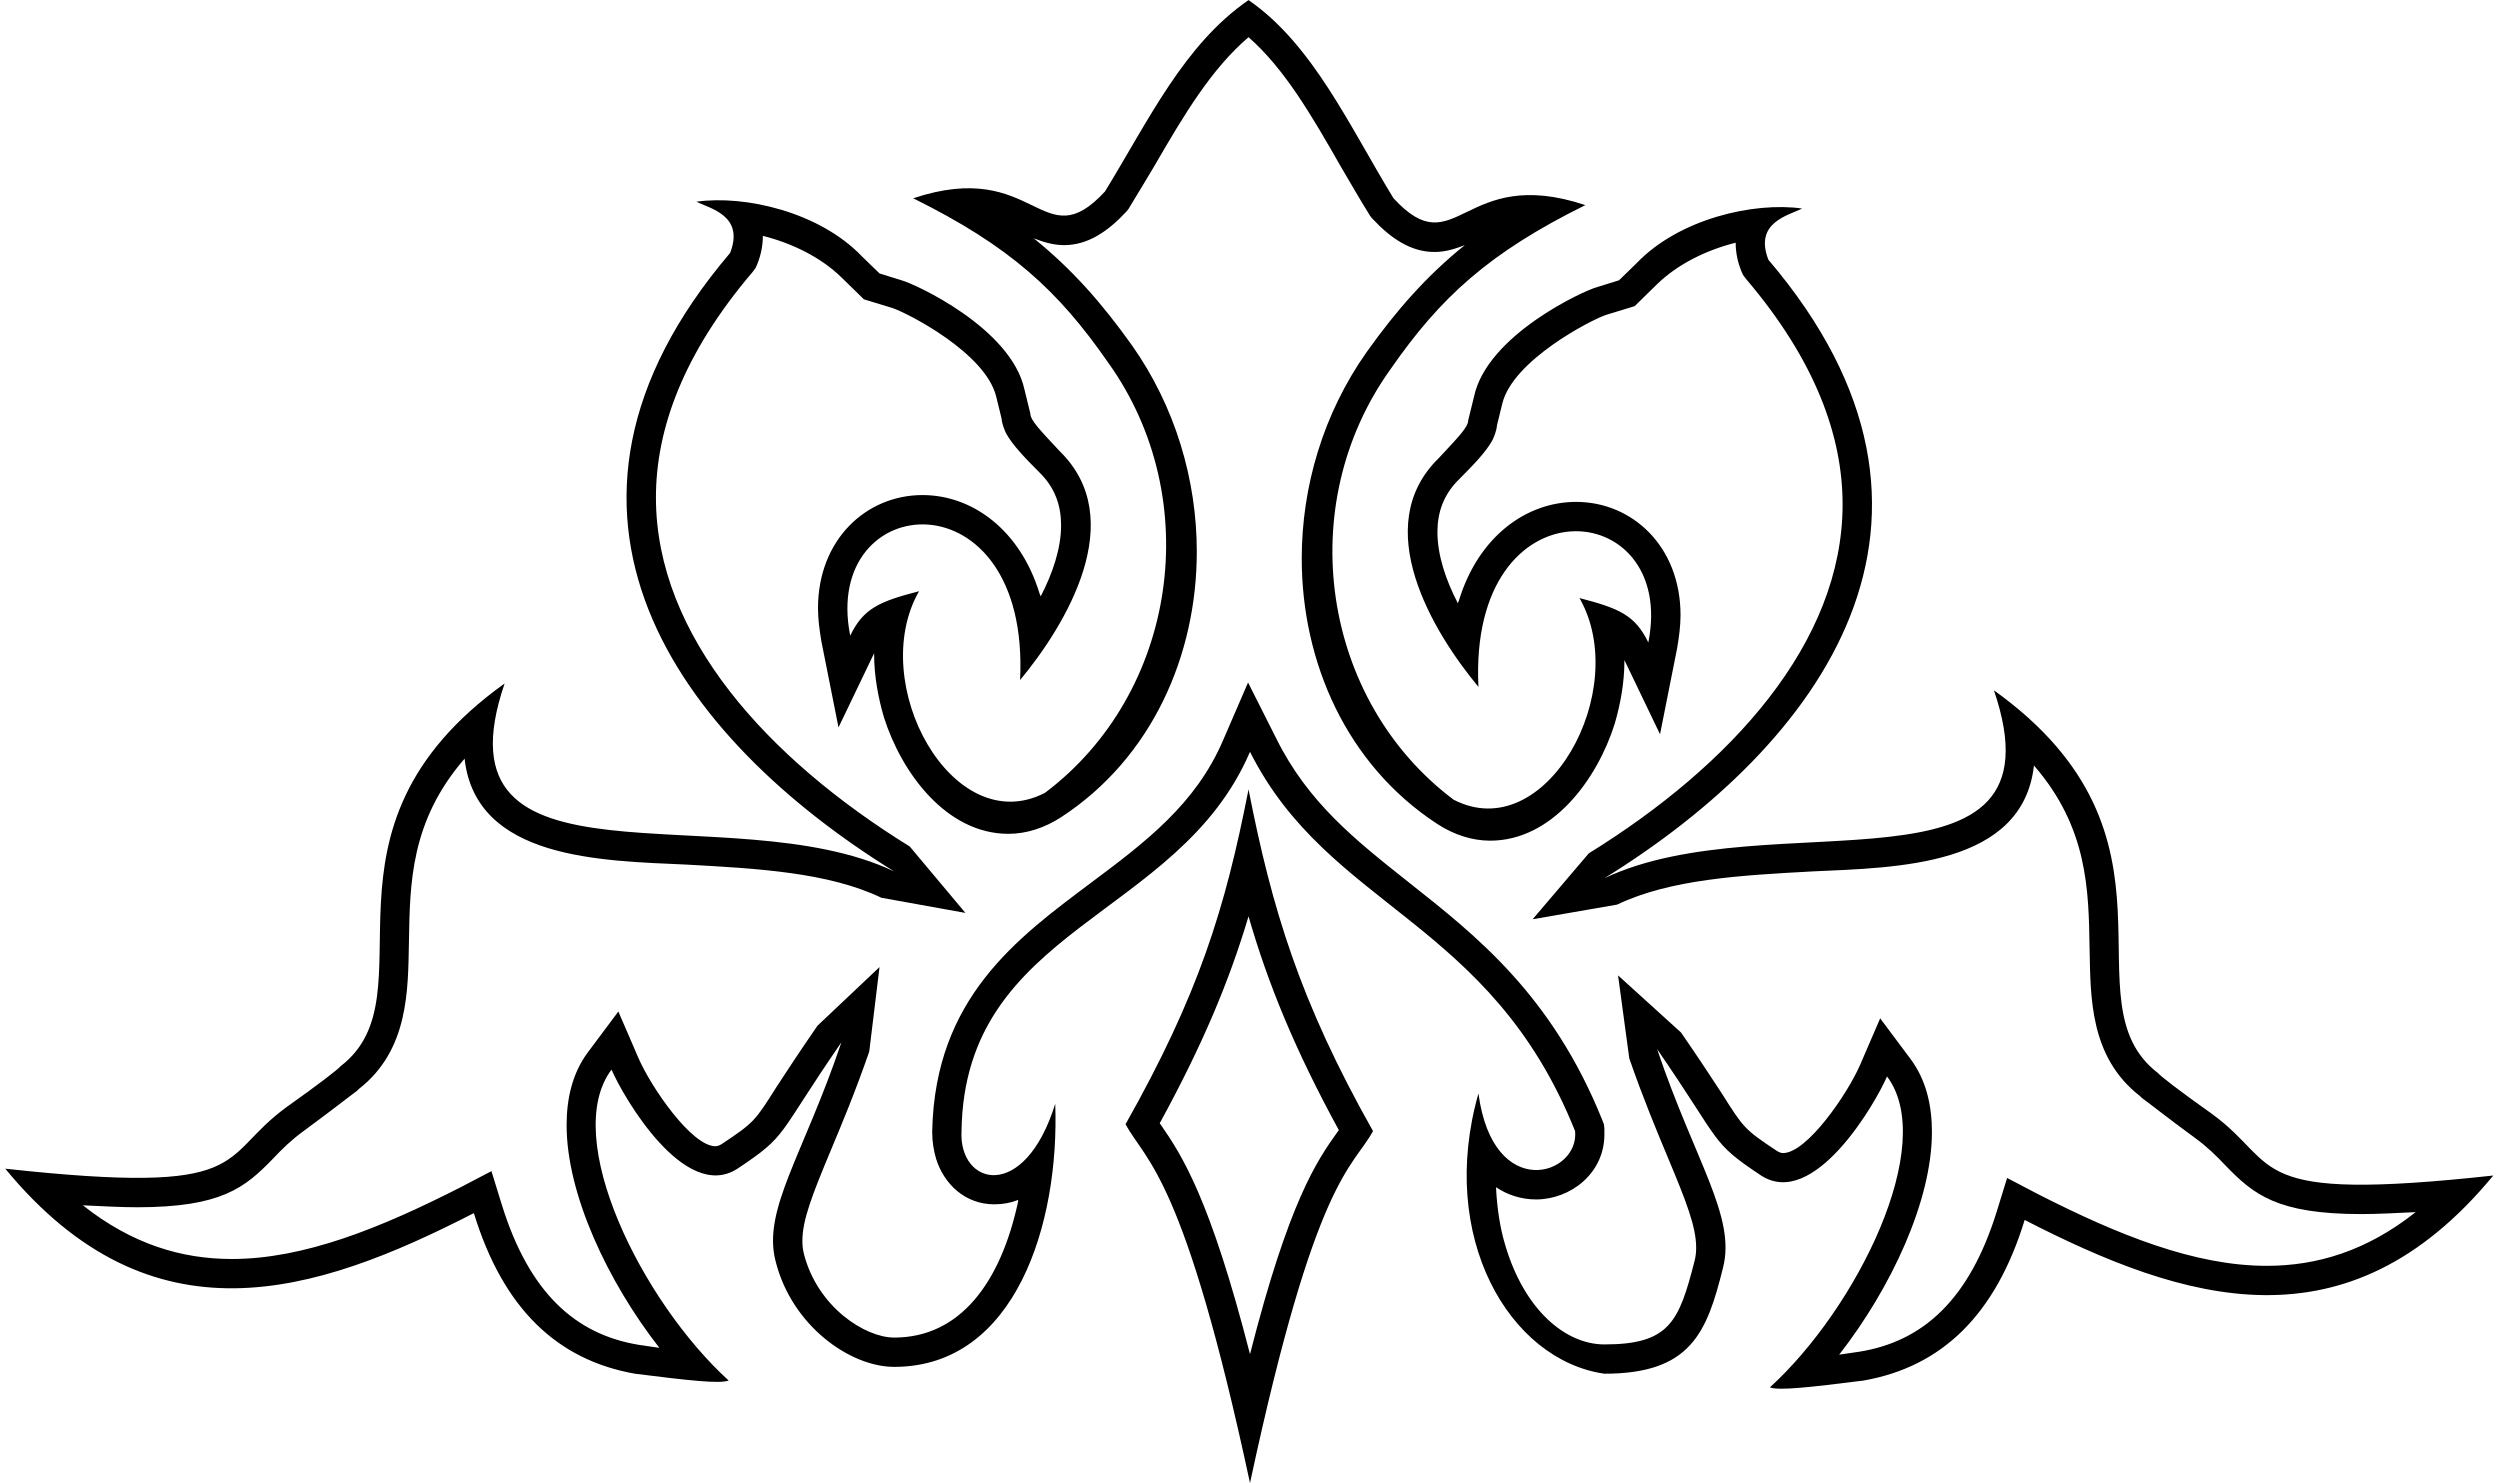 <?xml version="1.0" encoding="UTF-8"?>
<svg xmlns="http://www.w3.org/2000/svg" xmlns:xlink="http://www.w3.org/1999/xlink" width="531pt" height="315pt" viewBox="0 0 531 315" version="1.1">
<g id="surface1">
<path style=" stroke:none;fill-rule:nonzero;fill:rgb(0%,0%,0%);fill-opacity:1;" d="M 469.855 236.617 C 462.699 231.539 458.969 228.633 458.344 227.91 C 438.438 212.668 467.055 177.832 423.508 146.621 C 439.371 193.07 375.922 169.848 340.773 186.539 C 386.496 158.234 422.574 110.336 375.609 55.176 C 372.496 47.195 379.965 45.742 382.762 44.289 C 372.496 42.84 356.637 46.469 347.613 55.902 L 343.883 59.531 L 339.219 60.984 C 336.418 61.711 315.891 71.145 313.09 84.207 L 311.844 89.289 C 311.844 90.738 309.668 92.918 305.625 97.27 C 290.695 111.785 304.379 134.285 314.023 145.898 C 311.844 101.625 356.324 105.254 350.102 136.465 C 347.305 130.656 343.883 129.203 335.484 127.027 C 346.684 146.621 328.328 180.008 308.734 169.848 C 280.742 148.801 274.52 107.434 295.359 78.402 C 305.934 63.16 316.199 53.727 336.727 43.566 C 310.602 34.855 309.355 56.629 295.98 42.113 C 286.652 26.871 278.875 9.453 265.188 0.02 C 251.504 9.453 244.039 25.422 234.707 40.66 C 221.332 55.176 220.09 33.406 193.961 42.113 C 214.488 52.273 224.754 61.711 235.328 76.949 C 256.168 105.98 249.949 147.348 221.953 168.395 C 202.359 178.559 184.008 145.172 195.203 125.574 C 186.809 127.754 183.387 129.203 180.586 135.012 C 174.363 103.805 218.844 100.176 216.664 144.445 C 226.309 132.836 239.996 110.336 225.066 95.82 C 221.02 91.465 218.844 89.289 218.844 87.836 L 217.602 82.758 C 214.801 69.691 194.273 60.258 191.473 59.531 L 186.809 58.078 L 183.074 54.453 C 174.055 45.016 158.191 41.387 147.926 42.84 C 150.727 44.289 158.191 45.742 155.078 53.727 C 108.113 108.883 144.195 156.785 189.918 185.09 C 154.77 168.395 91.316 191.621 107.18 145.172 C 63.637 176.379 92.25 211.215 72.344 226.457 C 71.723 227.184 67.988 230.086 60.836 235.168 C 45.906 246.051 54.305 254.035 1.117 248.23 C 32.219 285.969 66.746 275.082 100.648 257.664 C 106.867 277.984 118.379 288.871 134.863 291.777 C 146.371 293.227 152.902 293.953 154.77 293.227 C 136.418 276.535 119 241.699 129.887 227.184 C 132.375 232.988 145.438 255.488 156.637 248.23 C 167.523 240.973 164.723 241.699 178.719 221.379 C 170.633 245.328 161.922 256.938 164.723 267.824 C 168.145 281.613 180.586 290.324 189.918 290.324 C 215.734 290.324 225.066 259.844 224.133 234.441 C 217.602 255.488 203.602 251.859 204.227 240.246 C 204.848 196.699 250.258 195.25 265.5 159.688 C 282.297 193.07 316.512 195.25 334.551 240.246 C 335.484 249.68 317.133 255.488 314.023 232.262 C 305.312 262.746 320.555 288.871 340.773 291.777 C 359.121 291.777 362.547 283.066 365.965 269.277 C 368.766 258.391 360.055 246.777 351.969 222.828 C 365.965 243.148 363.168 242.422 374.055 249.68 C 385.25 256.938 398.312 234.441 400.805 228.633 C 411.688 243.148 394.27 277.984 375.922 294.68 C 377.785 295.406 384.316 294.68 395.824 293.227 C 412.312 290.324 423.82 279.438 430.039 259.117 C 463.945 276.535 498.469 287.422 529.574 249.68 C 476.387 255.488 484.785 247.504 469.855 236.617 Z M 481.465 268.863 C 466.121 268.863 449.945 262.332 432.84 253.621 L 426.309 250.199 L 424.133 257.25 C 418.324 276.016 408.477 284.934 394.895 287.109 C 393.34 287.316 391.988 287.523 390.641 287.73 C 401.633 273.633 410.34 255.074 410.34 240.453 C 410.34 234.961 409.199 229.465 405.777 224.902 L 399.352 216.297 L 395.102 226.145 C 392.406 232.367 383.801 244.91 378.719 244.91 C 378.406 244.91 377.992 244.809 377.477 244.496 C 370.426 239.832 370.32 239.52 365.656 232.16 C 363.684 229.152 360.988 225.004 357.051 219.305 L 343.676 207.172 L 346.059 224.797 C 348.965 233.195 351.867 240.145 354.25 245.844 C 358.191 255.281 360.266 260.566 360.266 265.027 C 360.266 265.961 360.16 266.895 359.953 267.723 C 356.637 280.684 354.664 285.555 340.773 285.555 C 332.477 285.555 323.77 278.195 319.727 264.508 C 318.586 260.777 317.961 256.523 317.754 252.168 C 320.242 253.828 323.145 254.762 326.258 254.762 C 333.516 254.762 340.773 249.266 340.773 240.973 L 340.773 239.625 L 340.668 238.793 L 340.355 237.965 C 329.68 211.422 313.605 198.773 299.301 187.473 C 287.789 178.352 277.84 170.469 271.098 156.887 L 265.086 144.965 L 259.797 157.199 C 253.992 170.781 243.312 178.867 231.492 187.68 C 216.148 199.188 198.625 211.941 198.004 240.145 L 198.004 240.559 C 198.004 242.527 198.316 244.395 198.836 246.156 C 200.492 251.445 204.949 255.797 211.172 255.797 C 213.039 255.797 214.695 255.488 216.254 254.867 L 216.254 255.176 C 212.52 272.594 203.809 284.102 189.918 284.102 C 183.801 284.102 173.641 277.676 170.734 266.27 C 170.527 265.441 170.426 264.508 170.426 263.574 C 170.426 259.117 172.5 253.828 176.438 244.395 C 178.824 238.691 181.727 231.746 184.629 223.348 L 186.809 205.41 L 173.641 217.852 C 169.699 223.555 167.004 227.703 165.035 230.707 C 160.367 238.07 160.266 238.379 153.215 243.047 C 152.695 243.355 152.281 243.461 151.969 243.461 C 146.891 243.461 138.285 230.914 135.59 224.695 L 131.34 214.844 L 124.91 223.449 C 121.488 228.012 120.348 233.508 120.348 239.004 C 120.348 253.621 129.059 272.18 140.047 286.281 C 138.699 286.074 137.352 285.867 135.797 285.66 C 122.215 283.48 112.363 274.566 106.559 255.797 L 104.383 248.75 L 97.848 252.168 C 80.742 260.879 64.566 267.41 49.223 267.41 C 38.648 267.41 28.074 264.301 17.602 256.008 C 21.957 256.215 25.793 256.422 29.109 256.422 C 47.047 256.422 52.023 252.273 58.035 246.051 C 59.902 244.082 61.77 242.215 64.465 240.246 C 70.684 235.684 74.312 232.781 75.766 231.746 C 75.973 231.539 76.078 231.434 76.18 231.332 C 86.859 223.035 86.652 210.281 86.859 200.02 C 87.066 187.68 87.168 174.41 98.68 161.141 C 101.062 182.602 127.812 182.809 145.75 183.637 C 160.988 184.469 175.922 185.297 187.223 190.688 L 205.055 193.902 L 193.234 179.801 C 163.062 161.141 139.32 135.113 139.32 105.672 C 139.32 91.258 145.023 75.188 159.852 57.77 L 160.473 56.941 L 160.887 56.008 C 161.613 54.141 162.027 52.172 162.027 50.199 L 162.027 50.098 C 168.246 51.652 174.363 54.66 178.719 58.91 L 183.488 63.574 L 189.605 65.441 C 192.926 66.582 209.305 74.98 211.586 84.207 L 212.727 88.871 C 212.828 90.117 213.348 91.258 213.66 91.984 C 215.008 94.473 217.703 97.27 220.711 100.277 C 224.133 103.598 225.375 107.434 225.375 111.578 C 225.375 116.453 223.613 121.738 221.02 126.719 C 221.02 126.508 220.918 126.301 220.812 126.094 C 216.664 112.512 206.508 105.152 195.93 105.152 C 184.008 105.152 173.742 114.586 173.742 129.203 C 173.742 131.484 174.055 133.766 174.469 136.254 L 178.098 154.504 L 185.664 138.742 L 185.664 138.949 C 185.664 143.512 186.496 148.074 187.738 152.324 C 191.473 164.145 201.012 177.105 214.18 177.105 C 218.016 177.105 221.852 175.859 225.375 173.578 C 244.766 160.93 254.199 139.055 254.199 117.18 C 254.199 101.938 249.637 86.387 240.41 73.32 C 233.98 64.301 227.656 57.148 219.57 50.617 C 221.438 51.34 223.613 52.066 225.996 52.066 C 230.977 52.066 235.227 49.27 239.27 44.914 L 239.684 44.395 L 239.996 43.875 C 241.758 40.973 243.52 38.07 245.18 35.27 C 251.605 24.176 257.309 14.641 265.188 7.898 C 272.758 14.535 278.461 24.281 284.785 35.375 C 286.754 38.691 288.621 42.012 290.695 45.328 L 291.004 45.848 L 291.422 46.363 C 295.465 50.719 299.715 53.52 304.691 53.52 C 307.074 53.52 309.254 52.793 311.117 52.066 C 303.031 58.598 296.707 65.754 290.281 74.773 C 281.051 87.836 276.488 103.391 276.488 118.629 C 276.488 140.508 285.926 162.383 305.312 175.031 C 308.84 177.312 312.676 178.559 316.512 178.559 C 329.68 178.559 339.219 165.598 342.949 153.777 C 344.191 149.527 345.023 144.965 345.023 140.402 L 345.023 140.195 L 352.59 155.953 L 356.219 137.707 C 356.637 135.219 356.945 132.938 356.945 130.656 C 356.945 116.039 346.684 106.602 334.758 106.602 C 324.184 106.602 314.023 113.965 309.875 127.547 C 309.77 127.754 309.668 127.961 309.668 128.168 C 307.074 123.191 305.312 117.902 305.312 113.031 C 305.312 108.883 306.559 105.047 309.98 101.73 C 312.984 98.723 315.68 95.926 317.027 93.438 C 317.34 92.711 317.859 91.57 317.961 90.324 L 319.102 85.66 C 321.383 76.535 337.766 68.035 341.082 66.895 L 347.199 65.027 L 351.969 60.359 C 356.324 56.109 362.441 53.105 368.66 51.551 L 368.66 51.652 C 368.66 53.621 369.078 55.594 369.801 57.461 L 370.219 58.391 L 370.84 59.223 C 385.664 76.641 391.367 92.711 391.367 107.121 C 391.367 136.566 367.625 162.59 337.453 181.254 L 325.531 195.25 L 343.469 192.141 C 354.77 186.746 369.699 185.918 384.938 185.09 C 402.875 184.258 429.625 184.051 432.012 162.59 C 443.52 175.859 443.621 189.133 443.828 201.469 C 444.035 211.734 443.828 224.488 454.508 232.781 C 454.613 232.887 454.715 232.988 454.926 233.195 C 456.375 234.234 460.004 237.137 466.227 241.699 C 468.922 243.668 470.785 245.535 472.652 247.504 C 478.664 253.727 483.645 257.871 501.578 257.871 C 504.898 257.871 508.734 257.664 513.09 257.457 C 502.617 265.754 492.039 268.863 481.465 268.863 "/>
<path style=" stroke:none;fill-rule:nonzero;fill:rgb(0%,0%,0%);fill-opacity:1;" d="M 239.062 238.793 C 243.414 246.777 251.504 249.68 265.5 315 C 279.496 249.68 287.273 248.23 291.629 240.246 C 276.074 212.668 270.164 193.07 265.188 167.672 C 260.215 193.07 254.613 211.215 239.062 238.793 Z M 284.059 240.453 C 279.703 246.57 273.797 255.074 265.5 287.629 C 256.996 254.449 250.984 245.328 246.629 239.004 C 246.527 238.898 246.422 238.691 246.32 238.59 C 255.441 221.895 261.043 208.52 265.188 194.629 C 269.336 209.039 275.141 223.141 284.371 240.039 C 284.266 240.145 284.164 240.352 284.059 240.453 "/>
</g>
</svg>
